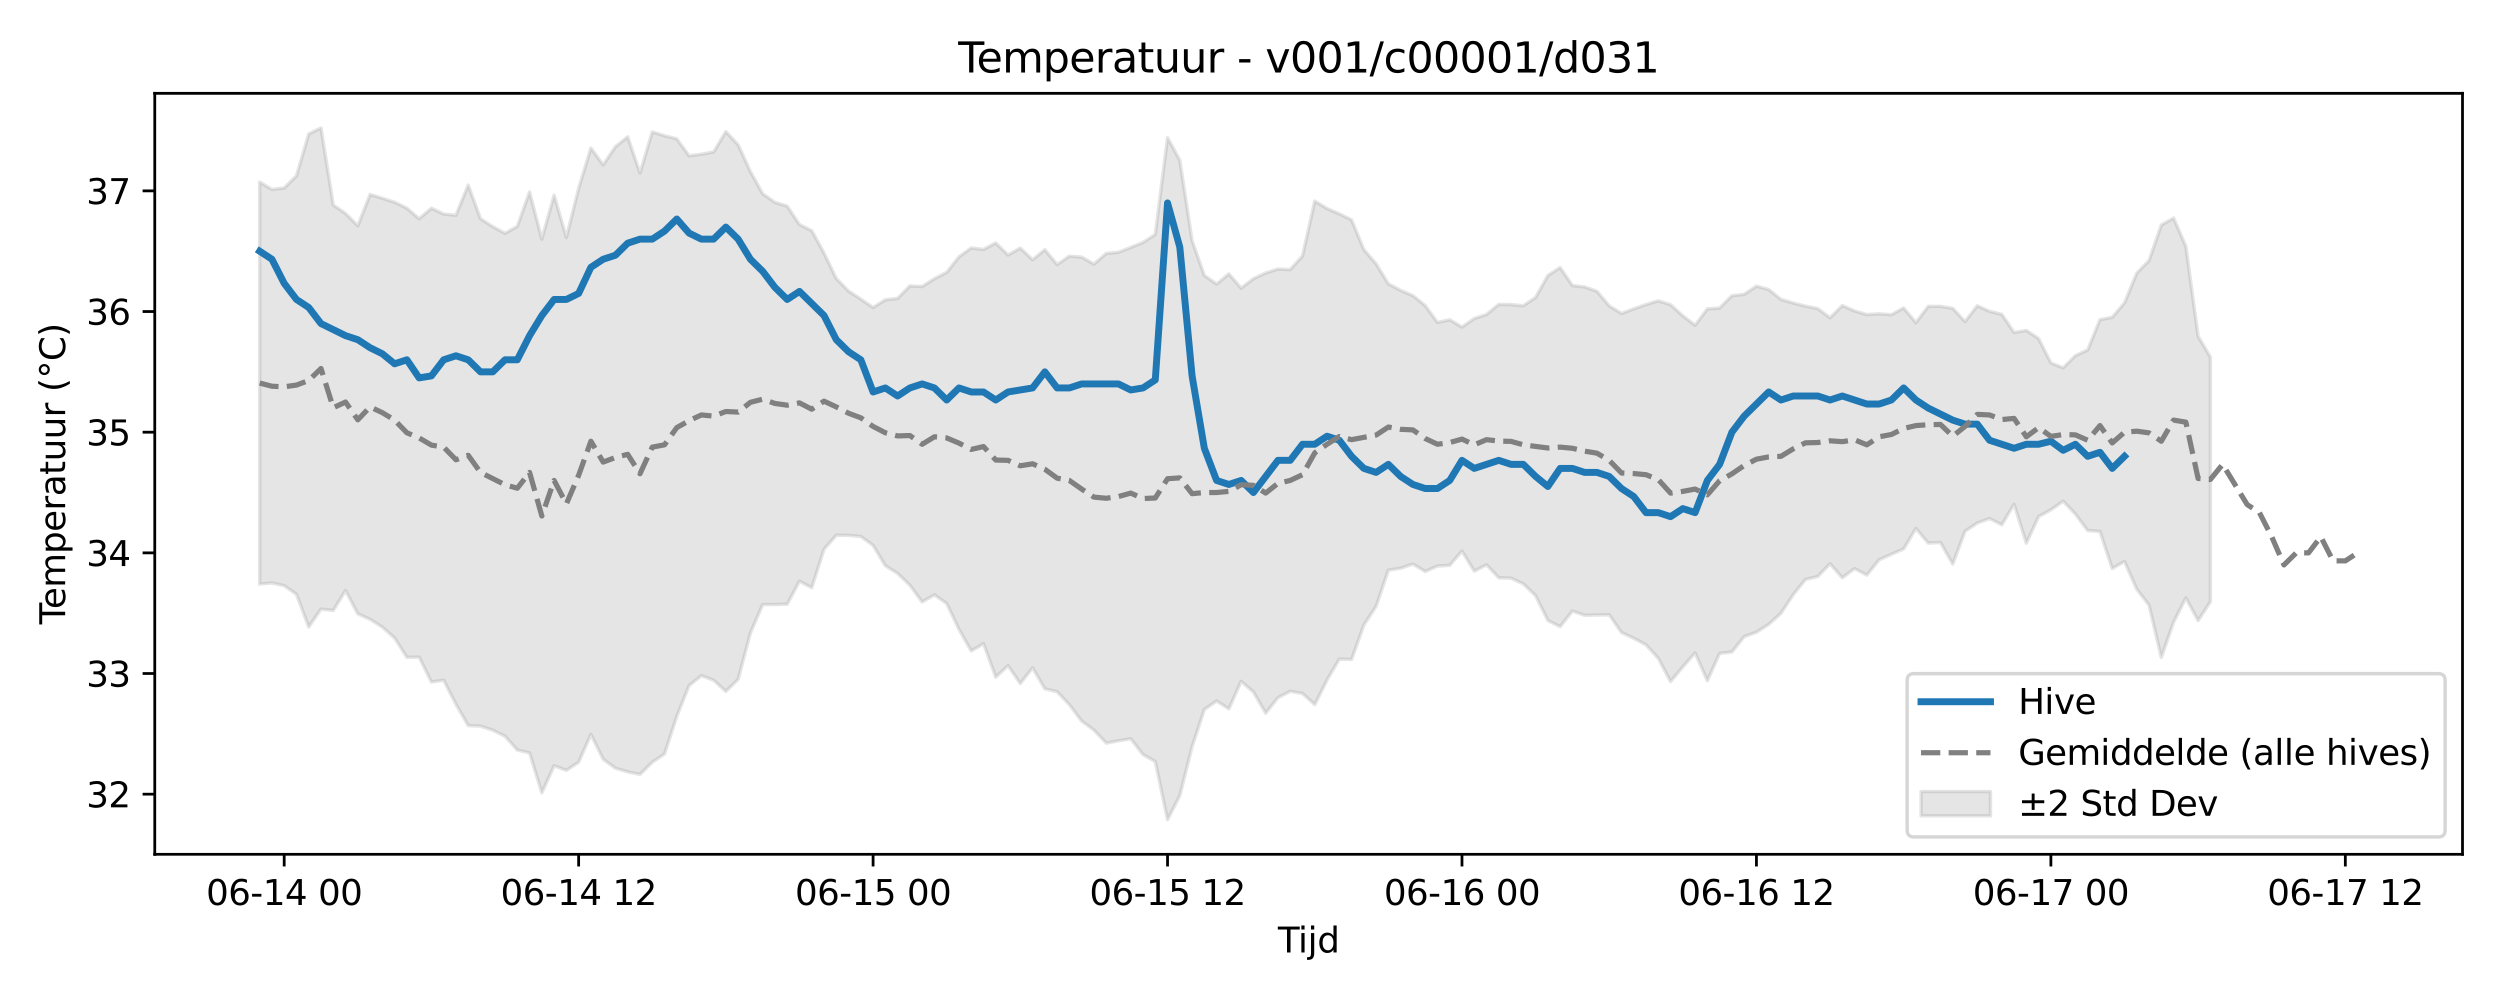 <?xml version="1.0" encoding="utf-8" standalone="no"?>
<!DOCTYPE svg PUBLIC "-//W3C//DTD SVG 1.1//EN"
  "http://www.w3.org/Graphics/SVG/1.1/DTD/svg11.dtd">
<svg xmlns:xlink="http://www.w3.org/1999/xlink" width="720pt" height="288pt" viewBox="0 0 720 288" xmlns="http://www.w3.org/2000/svg" version="1.1">
 <defs>
  <style type="text/css">*{stroke-linejoin: round; stroke-linecap: butt}</style>
 </defs>
 <g id="figure_1">
  <g id="patch_1">
   <path d="M 0 288 
L 720 288 
L 720 0 
L 0 0 
z
" style="fill: #ffffff"/>
  </g>
  <g id="axes_1">
   <g id="patch_2">
    <path d="M 44.57 246.04 
L 709.2 246.04 
L 709.2 26.88 
L 44.57 26.88 
z
" style="fill: #ffffff"/>
   </g>
   <g id="FillBetweenPolyCollection_1">
    <defs>
     <path id="m0d92bee8a1" d="M 74.78 -235.562 
L 74.78 -119.792 
L 78.314 -120.102 
L 81.847 -119.342 
L 85.381 -116.84 
L 88.914 -107.44 
L 92.447 -112.58 
L 95.981 -112.196 
L 99.514 -117.907 
L 103.048 -111.22 
L 106.581 -109.638 
L 110.114 -107.402 
L 113.648 -104.24 
L 117.181 -98.699 
L 120.714 -98.747 
L 124.248 -91.586 
L 127.781 -92.101 
L 131.315 -85.161 
L 134.848 -79.036 
L 138.381 -78.87 
L 141.915 -77.701 
L 145.448 -75.975 
L 148.982 -71.987 
L 152.515 -71.175 
L 156.048 -59.664 
L 159.582 -67.462 
L 163.115 -66.144 
L 166.649 -68.49 
L 170.182 -76.501 
L 173.715 -69.335 
L 177.249 -66.757 
L 180.782 -65.709 
L 184.315 -64.97 
L 187.849 -68.465 
L 191.382 -70.872 
L 194.916 -81.696 
L 198.449 -90.551 
L 201.982 -93.405 
L 205.516 -92.1 
L 209.049 -88.886 
L 212.583 -92.335 
L 216.116 -105.703 
L 219.649 -113.883 
L 223.183 -113.895 
L 226.716 -113.984 
L 230.249 -120.622 
L 233.783 -118.732 
L 237.316 -129.817 
L 240.85 -133.847 
L 244.383 -133.812 
L 247.916 -133.491 
L 251.45 -130.93 
L 254.983 -125.076 
L 258.517 -122.853 
L 262.05 -119.461 
L 265.583 -114.637 
L 269.117 -116.682 
L 272.65 -114.193 
L 276.183 -106.755 
L 279.717 -100.533 
L 283.25 -102.633 
L 286.784 -92.988 
L 290.317 -96.297 
L 293.85 -91.14 
L 297.384 -95.662 
L 300.917 -89.631 
L 304.451 -88.778 
L 307.984 -85.039 
L 311.517 -80.332 
L 315.051 -77.735 
L 318.584 -73.992 
L 322.118 -74.652 
L 325.651 -75.231 
L 329.184 -70.686 
L 332.718 -68.688 
L 336.251 -51.922 
L 339.784 -58.877 
L 343.318 -72.947 
L 346.851 -83.648 
L 350.385 -86.115 
L 353.918 -83.854 
L 357.451 -91.767 
L 360.985 -88.707 
L 364.518 -82.609 
L 368.052 -87.077 
L 371.585 -88.908 
L 375.118 -88.28 
L 378.652 -85.069 
L 382.185 -92.169 
L 385.718 -98.176 
L 389.252 -98.083 
L 392.785 -107.962 
L 396.319 -113.382 
L 399.852 -123.799 
L 403.385 -124.349 
L 406.919 -125.545 
L 410.452 -123.411 
L 413.986 -124.971 
L 417.519 -125.192 
L 421.052 -129.284 
L 424.586 -123.518 
L 428.119 -125.329 
L 431.652 -121.593 
L 435.186 -121.482 
L 438.719 -119.843 
L 442.253 -116.448 
L 445.786 -109.308 
L 449.319 -107.516 
L 452.853 -112.025 
L 456.386 -110.785 
L 459.92 -110.868 
L 463.453 -110.939 
L 466.986 -105.846 
L 470.52 -104.181 
L 474.053 -102.289 
L 477.587 -98.397 
L 481.12 -91.717 
L 484.653 -95.929 
L 488.187 -99.964 
L 491.72 -91.944 
L 495.253 -99.822 
L 498.787 -100.23 
L 502.32 -104.648 
L 505.854 -105.926 
L 509.387 -108.199 
L 512.92 -111.38 
L 516.454 -116.743 
L 519.987 -121.115 
L 523.521 -121.974 
L 527.054 -125.63 
L 530.587 -121.605 
L 534.121 -124.234 
L 537.654 -122.38 
L 541.187 -126.782 
L 544.721 -128.379 
L 548.254 -129.904 
L 551.788 -135.804 
L 555.321 -131.595 
L 558.854 -131.752 
L 562.388 -125.546 
L 565.921 -134.983 
L 569.455 -137.381 
L 572.988 -138.654 
L 576.521 -136.863 
L 580.055 -142.77 
L 583.588 -131.575 
L 587.121 -139.215 
L 590.655 -141.177 
L 594.188 -143.66 
L 597.722 -139.933 
L 601.255 -135.208 
L 604.788 -134.941 
L 608.322 -124.263 
L 611.855 -126.294 
L 615.389 -118.305 
L 618.922 -113.727 
L 622.455 -98.664 
L 625.989 -108.81 
L 629.522 -115.789 
L 633.056 -109.255 
L 636.589 -114.699 
L 636.589 -185.138 
L 636.589 -185.138 
L 633.056 -191.161 
L 629.522 -217.061 
L 625.989 -225.197 
L 622.455 -223.182 
L 618.922 -212.945 
L 615.389 -209.332 
L 611.855 -200.764 
L 608.322 -196.617 
L 604.788 -195.922 
L 601.255 -187.216 
L 597.722 -185.581 
L 594.188 -182.047 
L 590.655 -183.467 
L 587.121 -190.491 
L 583.588 -192.835 
L 580.055 -192.23 
L 576.521 -197.476 
L 572.988 -198.332 
L 569.455 -199.936 
L 565.921 -195.385 
L 562.388 -199.195 
L 558.854 -199.774 
L 555.321 -199.765 
L 551.788 -195.059 
L 548.254 -199.305 
L 544.721 -197.355 
L 541.187 -197.628 
L 537.654 -197.397 
L 534.121 -198.439 
L 530.587 -199.992 
L 527.054 -196.464 
L 523.521 -199.127 
L 519.987 -199.821 
L 516.454 -200.717 
L 512.92 -201.778 
L 509.387 -204.628 
L 505.854 -205.577 
L 502.32 -203.215 
L 498.787 -202.834 
L 495.253 -199.271 
L 491.72 -199.04 
L 488.187 -194.33 
L 484.653 -197.041 
L 481.12 -200.26 
L 477.587 -201.358 
L 474.053 -200.279 
L 470.52 -199.049 
L 466.986 -197.714 
L 463.453 -199.902 
L 459.92 -204.11 
L 456.386 -205.351 
L 452.853 -205.766 
L 449.319 -210.937 
L 445.786 -208.649 
L 442.253 -202.336 
L 438.719 -199.934 
L 435.186 -200.28 
L 431.652 -200.335 
L 428.119 -197.427 
L 424.586 -196.259 
L 421.052 -193.802 
L 417.519 -195.909 
L 413.986 -195.137 
L 410.452 -200.006 
L 406.919 -202.837 
L 403.385 -204.364 
L 399.852 -206.237 
L 396.319 -212.021 
L 392.785 -216.117 
L 389.252 -224.672 
L 385.718 -226.399 
L 382.185 -227.939 
L 378.652 -230.075 
L 375.118 -214.287 
L 371.585 -210.35 
L 368.052 -210.526 
L 364.518 -209.368 
L 360.985 -207.738 
L 357.451 -205.009 
L 353.918 -209.116 
L 350.385 -206.193 
L 346.851 -208.661 
L 343.318 -218.699 
L 339.784 -241.871 
L 336.251 -248.329 
L 332.718 -220.476 
L 329.184 -218.147 
L 325.651 -216.747 
L 322.118 -215.339 
L 318.584 -215.006 
L 315.051 -211.925 
L 311.517 -213.961 
L 307.984 -214.219 
L 304.451 -211.804 
L 300.917 -216.08 
L 297.384 -213.194 
L 293.85 -216.558 
L 290.317 -214.544 
L 286.784 -218.019 
L 283.25 -216.151 
L 279.717 -216.596 
L 276.183 -214.014 
L 272.65 -209.555 
L 269.117 -207.728 
L 265.583 -205.47 
L 262.05 -205.666 
L 258.517 -202.054 
L 254.983 -201.651 
L 251.45 -199.437 
L 247.916 -201.841 
L 244.383 -204.167 
L 240.85 -207.772 
L 237.316 -215.112 
L 233.783 -221.563 
L 230.249 -223.314 
L 226.716 -228.628 
L 223.183 -229.71 
L 219.649 -232.205 
L 216.116 -238.565 
L 212.583 -246.306 
L 209.049 -250.086 
L 205.516 -244.224 
L 201.982 -243.581 
L 198.449 -243.126 
L 194.916 -248.009 
L 191.382 -248.905 
L 187.849 -249.988 
L 184.315 -238.15 
L 180.782 -248.607 
L 177.249 -245.739 
L 173.715 -240.513 
L 170.182 -245.344 
L 166.649 -233.747 
L 163.115 -219.601 
L 159.582 -231.796 
L 156.048 -219.13 
L 152.515 -232.716 
L 148.982 -222.803 
L 145.448 -220.801 
L 141.915 -222.715 
L 138.381 -225.021 
L 134.848 -234.701 
L 131.315 -226.011 
L 127.781 -226.352 
L 124.248 -228.025 
L 120.714 -225.002 
L 117.181 -228.028 
L 113.648 -229.767 
L 110.114 -230.908 
L 106.581 -231.981 
L 103.048 -222.981 
L 99.514 -226.526 
L 95.981 -228.955 
L 92.447 -251.158 
L 88.914 -249.404 
L 85.381 -237.356 
L 81.847 -233.861 
L 78.314 -233.432 
L 74.78 -235.562 
z
" style="stroke: #808080; stroke-opacity: 0.2"/>
    </defs>
    <g clip-path="url(#p79968ec57c)">
     <use xlink:href="#m0d92bee8a1" x="0" y="288" style="fill: #808080; fill-opacity: 0.2; stroke: #808080; stroke-opacity: 0.2"/>
    </g>
   </g>
   <g id="matplotlib.axis_1">
    <g id="xtick_1">
     <g id="line2d_1">
      <defs>
       <path id="m90061136cb" d="M 0 0 
L 0 3.5 
" style="stroke: #000000; stroke-width: 0.8"/>
      </defs>
      <g>
       <use xlink:href="#m90061136cb" x="81.847" y="246.04" style="stroke: #000000; stroke-width: 0.8"/>
      </g>
     </g>
     <g id="text_1">
      <!-- 06-14 00 -->
      <g transform="translate(59.367 260.638) scale(0.1 -0.1)">
       <defs>
        <path id="DejaVuSans-30" d="M 2034 4250 
Q 1547 4250 1301 3770 
Q 1056 3291 1056 2328 
Q 1056 1369 1301 889 
Q 1547 409 2034 409 
Q 2525 409 2770 889 
Q 3016 1369 3016 2328 
Q 3016 3291 2770 3770 
Q 2525 4250 2034 4250 
z
M 2034 4750 
Q 2819 4750 3233 4129 
Q 3647 3509 3647 2328 
Q 3647 1150 3233 529 
Q 2819 -91 2034 -91 
Q 1250 -91 836 529 
Q 422 1150 422 2328 
Q 422 3509 836 4129 
Q 1250 4750 2034 4750 
z
" transform="scale(0.016)"/>
        <path id="DejaVuSans-36" d="M 2113 2584 
Q 1688 2584 1439 2293 
Q 1191 2003 1191 1497 
Q 1191 994 1439 701 
Q 1688 409 2113 409 
Q 2538 409 2786 701 
Q 3034 994 3034 1497 
Q 3034 2003 2786 2293 
Q 2538 2584 2113 2584 
z
M 3366 4563 
L 3366 3988 
Q 3128 4100 2886 4159 
Q 2644 4219 2406 4219 
Q 1781 4219 1451 3797 
Q 1122 3375 1075 2522 
Q 1259 2794 1537 2939 
Q 1816 3084 2150 3084 
Q 2853 3084 3261 2657 
Q 3669 2231 3669 1497 
Q 3669 778 3244 343 
Q 2819 -91 2113 -91 
Q 1303 -91 875 529 
Q 447 1150 447 2328 
Q 447 3434 972 4092 
Q 1497 4750 2381 4750 
Q 2619 4750 2861 4703 
Q 3103 4656 3366 4563 
z
" transform="scale(0.016)"/>
        <path id="DejaVuSans-2d" d="M 313 2009 
L 1997 2009 
L 1997 1497 
L 313 1497 
L 313 2009 
z
" transform="scale(0.016)"/>
        <path id="DejaVuSans-31" d="M 794 531 
L 1825 531 
L 1825 4091 
L 703 3866 
L 703 4441 
L 1819 4666 
L 2450 4666 
L 2450 531 
L 3481 531 
L 3481 0 
L 794 0 
L 794 531 
z
" transform="scale(0.016)"/>
        <path id="DejaVuSans-34" d="M 2419 4116 
L 825 1625 
L 2419 1625 
L 2419 4116 
z
M 2253 4666 
L 3047 4666 
L 3047 1625 
L 3713 1625 
L 3713 1100 
L 3047 1100 
L 3047 0 
L 2419 0 
L 2419 1100 
L 313 1100 
L 313 1709 
L 2253 4666 
z
" transform="scale(0.016)"/>
        <path id="DejaVuSans-20" transform="scale(0.016)"/>
       </defs>
       <use xlink:href="#DejaVuSans-30"/>
       <use xlink:href="#DejaVuSans-36" transform="translate(63.623 0)"/>
       <use xlink:href="#DejaVuSans-2d" transform="translate(127.246 0)"/>
       <use xlink:href="#DejaVuSans-31" transform="translate(163.33 0)"/>
       <use xlink:href="#DejaVuSans-34" transform="translate(226.953 0)"/>
       <use xlink:href="#DejaVuSans-20" transform="translate(290.576 0)"/>
       <use xlink:href="#DejaVuSans-30" transform="translate(322.363 0)"/>
       <use xlink:href="#DejaVuSans-30" transform="translate(385.986 0)"/>
      </g>
     </g>
    </g>
    <g id="xtick_2">
     <g id="line2d_2">
      <g>
       <use xlink:href="#m90061136cb" x="166.649" y="246.04" style="stroke: #000000; stroke-width: 0.8"/>
      </g>
     </g>
     <g id="text_2">
      <!-- 06-14 12 -->
      <g transform="translate(144.168 260.638) scale(0.1 -0.1)">
       <defs>
        <path id="DejaVuSans-32" d="M 1228 531 
L 3431 531 
L 3431 0 
L 469 0 
L 469 531 
Q 828 903 1448 1529 
Q 2069 2156 2228 2338 
Q 2531 2678 2651 2914 
Q 2772 3150 2772 3378 
Q 2772 3750 2511 3984 
Q 2250 4219 1831 4219 
Q 1534 4219 1204 4116 
Q 875 4013 500 3803 
L 500 4441 
Q 881 4594 1212 4672 
Q 1544 4750 1819 4750 
Q 2544 4750 2975 4387 
Q 3406 4025 3406 3419 
Q 3406 3131 3298 2873 
Q 3191 2616 2906 2266 
Q 2828 2175 2409 1742 
Q 1991 1309 1228 531 
z
" transform="scale(0.016)"/>
       </defs>
       <use xlink:href="#DejaVuSans-30"/>
       <use xlink:href="#DejaVuSans-36" transform="translate(63.623 0)"/>
       <use xlink:href="#DejaVuSans-2d" transform="translate(127.246 0)"/>
       <use xlink:href="#DejaVuSans-31" transform="translate(163.33 0)"/>
       <use xlink:href="#DejaVuSans-34" transform="translate(226.953 0)"/>
       <use xlink:href="#DejaVuSans-20" transform="translate(290.576 0)"/>
       <use xlink:href="#DejaVuSans-31" transform="translate(322.363 0)"/>
       <use xlink:href="#DejaVuSans-32" transform="translate(385.986 0)"/>
      </g>
     </g>
    </g>
    <g id="xtick_3">
     <g id="line2d_3">
      <g>
       <use xlink:href="#m90061136cb" x="251.45" y="246.04" style="stroke: #000000; stroke-width: 0.8"/>
      </g>
     </g>
     <g id="text_3">
      <!-- 06-15 00 -->
      <g transform="translate(228.969 260.638) scale(0.1 -0.1)">
       <defs>
        <path id="DejaVuSans-35" d="M 691 4666 
L 3169 4666 
L 3169 4134 
L 1269 4134 
L 1269 2991 
Q 1406 3038 1543 3061 
Q 1681 3084 1819 3084 
Q 2600 3084 3056 2656 
Q 3513 2228 3513 1497 
Q 3513 744 3044 326 
Q 2575 -91 1722 -91 
Q 1428 -91 1123 -41 
Q 819 9 494 109 
L 494 744 
Q 775 591 1075 516 
Q 1375 441 1709 441 
Q 2250 441 2565 725 
Q 2881 1009 2881 1497 
Q 2881 1984 2565 2268 
Q 2250 2553 1709 2553 
Q 1456 2553 1204 2497 
Q 953 2441 691 2322 
L 691 4666 
z
" transform="scale(0.016)"/>
       </defs>
       <use xlink:href="#DejaVuSans-30"/>
       <use xlink:href="#DejaVuSans-36" transform="translate(63.623 0)"/>
       <use xlink:href="#DejaVuSans-2d" transform="translate(127.246 0)"/>
       <use xlink:href="#DejaVuSans-31" transform="translate(163.33 0)"/>
       <use xlink:href="#DejaVuSans-35" transform="translate(226.953 0)"/>
       <use xlink:href="#DejaVuSans-20" transform="translate(290.576 0)"/>
       <use xlink:href="#DejaVuSans-30" transform="translate(322.363 0)"/>
       <use xlink:href="#DejaVuSans-30" transform="translate(385.986 0)"/>
      </g>
     </g>
    </g>
    <g id="xtick_4">
     <g id="line2d_4">
      <g>
       <use xlink:href="#m90061136cb" x="336.251" y="246.04" style="stroke: #000000; stroke-width: 0.8"/>
      </g>
     </g>
     <g id="text_4">
      <!-- 06-15 12 -->
      <g transform="translate(313.771 260.638) scale(0.1 -0.1)">
       <use xlink:href="#DejaVuSans-30"/>
       <use xlink:href="#DejaVuSans-36" transform="translate(63.623 0)"/>
       <use xlink:href="#DejaVuSans-2d" transform="translate(127.246 0)"/>
       <use xlink:href="#DejaVuSans-31" transform="translate(163.33 0)"/>
       <use xlink:href="#DejaVuSans-35" transform="translate(226.953 0)"/>
       <use xlink:href="#DejaVuSans-20" transform="translate(290.576 0)"/>
       <use xlink:href="#DejaVuSans-31" transform="translate(322.363 0)"/>
       <use xlink:href="#DejaVuSans-32" transform="translate(385.986 0)"/>
      </g>
     </g>
    </g>
    <g id="xtick_5">
     <g id="line2d_5">
      <g>
       <use xlink:href="#m90061136cb" x="421.052" y="246.04" style="stroke: #000000; stroke-width: 0.8"/>
      </g>
     </g>
     <g id="text_5">
      <!-- 06-16 00 -->
      <g transform="translate(398.572 260.638) scale(0.1 -0.1)">
       <use xlink:href="#DejaVuSans-30"/>
       <use xlink:href="#DejaVuSans-36" transform="translate(63.623 0)"/>
       <use xlink:href="#DejaVuSans-2d" transform="translate(127.246 0)"/>
       <use xlink:href="#DejaVuSans-31" transform="translate(163.33 0)"/>
       <use xlink:href="#DejaVuSans-36" transform="translate(226.953 0)"/>
       <use xlink:href="#DejaVuSans-20" transform="translate(290.576 0)"/>
       <use xlink:href="#DejaVuSans-30" transform="translate(322.363 0)"/>
       <use xlink:href="#DejaVuSans-30" transform="translate(385.986 0)"/>
      </g>
     </g>
    </g>
    <g id="xtick_6">
     <g id="line2d_6">
      <g>
       <use xlink:href="#m90061136cb" x="505.854" y="246.04" style="stroke: #000000; stroke-width: 0.8"/>
      </g>
     </g>
     <g id="text_6">
      <!-- 06-16 12 -->
      <g transform="translate(483.373 260.638) scale(0.1 -0.1)">
       <use xlink:href="#DejaVuSans-30"/>
       <use xlink:href="#DejaVuSans-36" transform="translate(63.623 0)"/>
       <use xlink:href="#DejaVuSans-2d" transform="translate(127.246 0)"/>
       <use xlink:href="#DejaVuSans-31" transform="translate(163.33 0)"/>
       <use xlink:href="#DejaVuSans-36" transform="translate(226.953 0)"/>
       <use xlink:href="#DejaVuSans-20" transform="translate(290.576 0)"/>
       <use xlink:href="#DejaVuSans-31" transform="translate(322.363 0)"/>
       <use xlink:href="#DejaVuSans-32" transform="translate(385.986 0)"/>
      </g>
     </g>
    </g>
    <g id="xtick_7">
     <g id="line2d_7">
      <g>
       <use xlink:href="#m90061136cb" x="590.655" y="246.04" style="stroke: #000000; stroke-width: 0.8"/>
      </g>
     </g>
     <g id="text_7">
      <!-- 06-17 00 -->
      <g transform="translate(568.174 260.638) scale(0.1 -0.1)">
       <defs>
        <path id="DejaVuSans-37" d="M 525 4666 
L 3525 4666 
L 3525 4397 
L 1831 0 
L 1172 0 
L 2766 4134 
L 525 4134 
L 525 4666 
z
" transform="scale(0.016)"/>
       </defs>
       <use xlink:href="#DejaVuSans-30"/>
       <use xlink:href="#DejaVuSans-36" transform="translate(63.623 0)"/>
       <use xlink:href="#DejaVuSans-2d" transform="translate(127.246 0)"/>
       <use xlink:href="#DejaVuSans-31" transform="translate(163.33 0)"/>
       <use xlink:href="#DejaVuSans-37" transform="translate(226.953 0)"/>
       <use xlink:href="#DejaVuSans-20" transform="translate(290.576 0)"/>
       <use xlink:href="#DejaVuSans-30" transform="translate(322.363 0)"/>
       <use xlink:href="#DejaVuSans-30" transform="translate(385.986 0)"/>
      </g>
     </g>
    </g>
    <g id="xtick_8">
     <g id="line2d_8">
      <g>
       <use xlink:href="#m90061136cb" x="675.456" y="246.04" style="stroke: #000000; stroke-width: 0.8"/>
      </g>
     </g>
     <g id="text_8">
      <!-- 06-17 12 -->
      <g transform="translate(652.976 260.638) scale(0.1 -0.1)">
       <use xlink:href="#DejaVuSans-30"/>
       <use xlink:href="#DejaVuSans-36" transform="translate(63.623 0)"/>
       <use xlink:href="#DejaVuSans-2d" transform="translate(127.246 0)"/>
       <use xlink:href="#DejaVuSans-31" transform="translate(163.33 0)"/>
       <use xlink:href="#DejaVuSans-37" transform="translate(226.953 0)"/>
       <use xlink:href="#DejaVuSans-20" transform="translate(290.576 0)"/>
       <use xlink:href="#DejaVuSans-31" transform="translate(322.363 0)"/>
       <use xlink:href="#DejaVuSans-32" transform="translate(385.986 0)"/>
      </g>
     </g>
    </g>
    <g id="text_9">
     <!-- Tijd -->
     <g transform="translate(368.035 274.317) scale(0.1 -0.1)">
      <defs>
       <path id="DejaVuSans-54" d="M -19 4666 
L 3928 4666 
L 3928 4134 
L 2272 4134 
L 2272 0 
L 1638 0 
L 1638 4134 
L -19 4134 
L -19 4666 
z
" transform="scale(0.016)"/>
       <path id="DejaVuSans-69" d="M 603 3500 
L 1178 3500 
L 1178 0 
L 603 0 
L 603 3500 
z
M 603 4863 
L 1178 4863 
L 1178 4134 
L 603 4134 
L 603 4863 
z
" transform="scale(0.016)"/>
       <path id="DejaVuSans-6a" d="M 603 3500 
L 1178 3500 
L 1178 -63 
Q 1178 -731 923 -1031 
Q 669 -1331 103 -1331 
L -116 -1331 
L -116 -844 
L 38 -844 
Q 366 -844 484 -692 
Q 603 -541 603 -63 
L 603 3500 
z
M 603 4863 
L 1178 4863 
L 1178 4134 
L 603 4134 
L 603 4863 
z
" transform="scale(0.016)"/>
       <path id="DejaVuSans-64" d="M 2906 2969 
L 2906 4863 
L 3481 4863 
L 3481 0 
L 2906 0 
L 2906 525 
Q 2725 213 2448 61 
Q 2172 -91 1784 -91 
Q 1150 -91 751 415 
Q 353 922 353 1747 
Q 353 2572 751 3078 
Q 1150 3584 1784 3584 
Q 2172 3584 2448 3432 
Q 2725 3281 2906 2969 
z
M 947 1747 
Q 947 1113 1208 752 
Q 1469 391 1925 391 
Q 2381 391 2643 752 
Q 2906 1113 2906 1747 
Q 2906 2381 2643 2742 
Q 2381 3103 1925 3103 
Q 1469 3103 1208 2742 
Q 947 2381 947 1747 
z
" transform="scale(0.016)"/>
      </defs>
      <use xlink:href="#DejaVuSans-54"/>
      <use xlink:href="#DejaVuSans-69" transform="translate(57.959 0)"/>
      <use xlink:href="#DejaVuSans-6a" transform="translate(85.742 0)"/>
      <use xlink:href="#DejaVuSans-64" transform="translate(113.525 0)"/>
     </g>
    </g>
   </g>
   <g id="matplotlib.axis_2">
    <g id="ytick_1">
     <g id="line2d_9">
      <defs>
       <path id="m9f9d0c43f0" d="M 0 0 
L -3.5 0 
" style="stroke: #000000; stroke-width: 0.8"/>
      </defs>
      <g>
       <use xlink:href="#m9f9d0c43f0" x="44.57" y="228.72" style="stroke: #000000; stroke-width: 0.8"/>
      </g>
     </g>
     <g id="text_10">
      <!-- 32 -->
      <g transform="translate(24.845 232.519) scale(0.1 -0.1)">
       <defs>
        <path id="DejaVuSans-33" d="M 2597 2516 
Q 3050 2419 3304 2112 
Q 3559 1806 3559 1356 
Q 3559 666 3084 287 
Q 2609 -91 1734 -91 
Q 1441 -91 1130 -33 
Q 819 25 488 141 
L 488 750 
Q 750 597 1062 519 
Q 1375 441 1716 441 
Q 2309 441 2620 675 
Q 2931 909 2931 1356 
Q 2931 1769 2642 2001 
Q 2353 2234 1838 2234 
L 1294 2234 
L 1294 2753 
L 1863 2753 
Q 2328 2753 2575 2939 
Q 2822 3125 2822 3475 
Q 2822 3834 2567 4026 
Q 2313 4219 1838 4219 
Q 1578 4219 1281 4162 
Q 984 4106 628 3988 
L 628 4550 
Q 988 4650 1302 4700 
Q 1616 4750 1894 4750 
Q 2613 4750 3031 4423 
Q 3450 4097 3450 3541 
Q 3450 3153 3228 2886 
Q 3006 2619 2597 2516 
z
" transform="scale(0.016)"/>
       </defs>
       <use xlink:href="#DejaVuSans-33"/>
       <use xlink:href="#DejaVuSans-32" transform="translate(63.623 0)"/>
      </g>
     </g>
    </g>
    <g id="ytick_2">
     <g id="line2d_10">
      <g>
       <use xlink:href="#m9f9d0c43f0" x="44.57" y="193.97" style="stroke: #000000; stroke-width: 0.8"/>
      </g>
     </g>
     <g id="text_11">
      <!-- 33 -->
      <g transform="translate(24.845 197.77) scale(0.1 -0.1)">
       <use xlink:href="#DejaVuSans-33"/>
       <use xlink:href="#DejaVuSans-33" transform="translate(63.623 0)"/>
      </g>
     </g>
    </g>
    <g id="ytick_3">
     <g id="line2d_11">
      <g>
       <use xlink:href="#m9f9d0c43f0" x="44.57" y="159.221" style="stroke: #000000; stroke-width: 0.8"/>
      </g>
     </g>
     <g id="text_12">
      <!-- 34 -->
      <g transform="translate(24.845 163.02) scale(0.1 -0.1)">
       <use xlink:href="#DejaVuSans-33"/>
       <use xlink:href="#DejaVuSans-34" transform="translate(63.623 0)"/>
      </g>
     </g>
    </g>
    <g id="ytick_4">
     <g id="line2d_12">
      <g>
       <use xlink:href="#m9f9d0c43f0" x="44.57" y="124.471" style="stroke: #000000; stroke-width: 0.8"/>
      </g>
     </g>
     <g id="text_13">
      <!-- 35 -->
      <g transform="translate(24.845 128.27) scale(0.1 -0.1)">
       <use xlink:href="#DejaVuSans-33"/>
       <use xlink:href="#DejaVuSans-35" transform="translate(63.623 0)"/>
      </g>
     </g>
    </g>
    <g id="ytick_5">
     <g id="line2d_13">
      <g>
       <use xlink:href="#m9f9d0c43f0" x="44.57" y="89.721" style="stroke: #000000; stroke-width: 0.8"/>
      </g>
     </g>
     <g id="text_14">
      <!-- 36 -->
      <g transform="translate(24.845 93.521) scale(0.1 -0.1)">
       <use xlink:href="#DejaVuSans-33"/>
       <use xlink:href="#DejaVuSans-36" transform="translate(63.623 0)"/>
      </g>
     </g>
    </g>
    <g id="ytick_6">
     <g id="line2d_14">
      <g>
       <use xlink:href="#m9f9d0c43f0" x="44.57" y="54.972" style="stroke: #000000; stroke-width: 0.8"/>
      </g>
     </g>
     <g id="text_15">
      <!-- 37 -->
      <g transform="translate(24.845 58.771) scale(0.1 -0.1)">
       <use xlink:href="#DejaVuSans-33"/>
       <use xlink:href="#DejaVuSans-37" transform="translate(63.623 0)"/>
      </g>
     </g>
    </g>
    <g id="text_16">
     <!-- Temperatuur (°C) -->
     <g transform="translate(18.765 179.816) rotate(-90) scale(0.1 -0.1)">
      <defs>
       <path id="DejaVuSans-65" d="M 3597 1894 
L 3597 1613 
L 953 1613 
Q 991 1019 1311 708 
Q 1631 397 2203 397 
Q 2534 397 2845 478 
Q 3156 559 3463 722 
L 3463 178 
Q 3153 47 2828 -22 
Q 2503 -91 2169 -91 
Q 1331 -91 842 396 
Q 353 884 353 1716 
Q 353 2575 817 3079 
Q 1281 3584 2069 3584 
Q 2775 3584 3186 3129 
Q 3597 2675 3597 1894 
z
M 3022 2063 
Q 3016 2534 2758 2815 
Q 2500 3097 2075 3097 
Q 1594 3097 1305 2825 
Q 1016 2553 972 2059 
L 3022 2063 
z
" transform="scale(0.016)"/>
       <path id="DejaVuSans-6d" d="M 3328 2828 
Q 3544 3216 3844 3400 
Q 4144 3584 4550 3584 
Q 5097 3584 5394 3201 
Q 5691 2819 5691 2113 
L 5691 0 
L 5113 0 
L 5113 2094 
Q 5113 2597 4934 2840 
Q 4756 3084 4391 3084 
Q 3944 3084 3684 2787 
Q 3425 2491 3425 1978 
L 3425 0 
L 2847 0 
L 2847 2094 
Q 2847 2600 2669 2842 
Q 2491 3084 2119 3084 
Q 1678 3084 1418 2786 
Q 1159 2488 1159 1978 
L 1159 0 
L 581 0 
L 581 3500 
L 1159 3500 
L 1159 2956 
Q 1356 3278 1631 3431 
Q 1906 3584 2284 3584 
Q 2666 3584 2933 3390 
Q 3200 3197 3328 2828 
z
" transform="scale(0.016)"/>
       <path id="DejaVuSans-70" d="M 1159 525 
L 1159 -1331 
L 581 -1331 
L 581 3500 
L 1159 3500 
L 1159 2969 
Q 1341 3281 1617 3432 
Q 1894 3584 2278 3584 
Q 2916 3584 3314 3078 
Q 3713 2572 3713 1747 
Q 3713 922 3314 415 
Q 2916 -91 2278 -91 
Q 1894 -91 1617 61 
Q 1341 213 1159 525 
z
M 3116 1747 
Q 3116 2381 2855 2742 
Q 2594 3103 2138 3103 
Q 1681 3103 1420 2742 
Q 1159 2381 1159 1747 
Q 1159 1113 1420 752 
Q 1681 391 2138 391 
Q 2594 391 2855 752 
Q 3116 1113 3116 1747 
z
" transform="scale(0.016)"/>
       <path id="DejaVuSans-72" d="M 2631 2963 
Q 2534 3019 2420 3045 
Q 2306 3072 2169 3072 
Q 1681 3072 1420 2755 
Q 1159 2438 1159 1844 
L 1159 0 
L 581 0 
L 581 3500 
L 1159 3500 
L 1159 2956 
Q 1341 3275 1631 3429 
Q 1922 3584 2338 3584 
Q 2397 3584 2469 3576 
Q 2541 3569 2628 3553 
L 2631 2963 
z
" transform="scale(0.016)"/>
       <path id="DejaVuSans-61" d="M 2194 1759 
Q 1497 1759 1228 1600 
Q 959 1441 959 1056 
Q 959 750 1161 570 
Q 1363 391 1709 391 
Q 2188 391 2477 730 
Q 2766 1069 2766 1631 
L 2766 1759 
L 2194 1759 
z
M 3341 1997 
L 3341 0 
L 2766 0 
L 2766 531 
Q 2569 213 2275 61 
Q 1981 -91 1556 -91 
Q 1019 -91 701 211 
Q 384 513 384 1019 
Q 384 1609 779 1909 
Q 1175 2209 1959 2209 
L 2766 2209 
L 2766 2266 
Q 2766 2663 2505 2880 
Q 2244 3097 1772 3097 
Q 1472 3097 1187 3025 
Q 903 2953 641 2809 
L 641 3341 
Q 956 3463 1253 3523 
Q 1550 3584 1831 3584 
Q 2591 3584 2966 3190 
Q 3341 2797 3341 1997 
z
" transform="scale(0.016)"/>
       <path id="DejaVuSans-74" d="M 1172 4494 
L 1172 3500 
L 2356 3500 
L 2356 3053 
L 1172 3053 
L 1172 1153 
Q 1172 725 1289 603 
Q 1406 481 1766 481 
L 2356 481 
L 2356 0 
L 1766 0 
Q 1100 0 847 248 
Q 594 497 594 1153 
L 594 3053 
L 172 3053 
L 172 3500 
L 594 3500 
L 594 4494 
L 1172 4494 
z
" transform="scale(0.016)"/>
       <path id="DejaVuSans-75" d="M 544 1381 
L 544 3500 
L 1119 3500 
L 1119 1403 
Q 1119 906 1312 657 
Q 1506 409 1894 409 
Q 2359 409 2629 706 
Q 2900 1003 2900 1516 
L 2900 3500 
L 3475 3500 
L 3475 0 
L 2900 0 
L 2900 538 
Q 2691 219 2414 64 
Q 2138 -91 1772 -91 
Q 1169 -91 856 284 
Q 544 659 544 1381 
z
M 1991 3584 
L 1991 3584 
z
" transform="scale(0.016)"/>
       <path id="DejaVuSans-28" d="M 1984 4856 
Q 1566 4138 1362 3434 
Q 1159 2731 1159 2009 
Q 1159 1288 1364 580 
Q 1569 -128 1984 -844 
L 1484 -844 
Q 1016 -109 783 600 
Q 550 1309 550 2009 
Q 550 2706 781 3412 
Q 1013 4119 1484 4856 
L 1984 4856 
z
" transform="scale(0.016)"/>
       <path id="DejaVuSans-b0" d="M 1600 4347 
Q 1350 4347 1178 4173 
Q 1006 4000 1006 3750 
Q 1006 3503 1178 3333 
Q 1350 3163 1600 3163 
Q 1850 3163 2022 3333 
Q 2194 3503 2194 3750 
Q 2194 3997 2020 4172 
Q 1847 4347 1600 4347 
z
M 1600 4750 
Q 1800 4750 1984 4673 
Q 2169 4597 2303 4453 
Q 2447 4313 2519 4134 
Q 2591 3956 2591 3750 
Q 2591 3338 2302 3052 
Q 2013 2766 1594 2766 
Q 1172 2766 890 3047 
Q 609 3328 609 3750 
Q 609 4169 896 4459 
Q 1184 4750 1600 4750 
z
" transform="scale(0.016)"/>
       <path id="DejaVuSans-43" d="M 4122 4306 
L 4122 3641 
Q 3803 3938 3442 4084 
Q 3081 4231 2675 4231 
Q 1875 4231 1450 3742 
Q 1025 3253 1025 2328 
Q 1025 1406 1450 917 
Q 1875 428 2675 428 
Q 3081 428 3442 575 
Q 3803 722 4122 1019 
L 4122 359 
Q 3791 134 3420 21 
Q 3050 -91 2638 -91 
Q 1578 -91 968 557 
Q 359 1206 359 2328 
Q 359 3453 968 4101 
Q 1578 4750 2638 4750 
Q 3056 4750 3426 4639 
Q 3797 4528 4122 4306 
z
" transform="scale(0.016)"/>
       <path id="DejaVuSans-29" d="M 513 4856 
L 1013 4856 
Q 1481 4119 1714 3412 
Q 1947 2706 1947 2009 
Q 1947 1309 1714 600 
Q 1481 -109 1013 -844 
L 513 -844 
Q 928 -128 1133 580 
Q 1338 1288 1338 2009 
Q 1338 2731 1133 3434 
Q 928 4138 513 4856 
z
" transform="scale(0.016)"/>
      </defs>
      <use xlink:href="#DejaVuSans-54"/>
      <use xlink:href="#DejaVuSans-65" transform="translate(44.084 0)"/>
      <use xlink:href="#DejaVuSans-6d" transform="translate(105.607 0)"/>
      <use xlink:href="#DejaVuSans-70" transform="translate(203.02 0)"/>
      <use xlink:href="#DejaVuSans-65" transform="translate(266.496 0)"/>
      <use xlink:href="#DejaVuSans-72" transform="translate(328.02 0)"/>
      <use xlink:href="#DejaVuSans-61" transform="translate(369.133 0)"/>
      <use xlink:href="#DejaVuSans-74" transform="translate(430.412 0)"/>
      <use xlink:href="#DejaVuSans-75" transform="translate(469.621 0)"/>
      <use xlink:href="#DejaVuSans-75" transform="translate(533 0)"/>
      <use xlink:href="#DejaVuSans-72" transform="translate(596.379 0)"/>
      <use xlink:href="#DejaVuSans-20" transform="translate(637.492 0)"/>
      <use xlink:href="#DejaVuSans-28" transform="translate(669.279 0)"/>
      <use xlink:href="#DejaVuSans-b0" transform="translate(708.293 0)"/>
      <use xlink:href="#DejaVuSans-43" transform="translate(758.293 0)"/>
      <use xlink:href="#DejaVuSans-29" transform="translate(828.117 0)"/>
     </g>
    </g>
   </g>
   <g id="line2d_15">
    <path d="M 74.78 72.347 
L 78.314 74.663 
L 81.847 81.613 
L 85.381 86.246 
L 88.914 88.563 
L 92.447 93.196 
L 99.514 96.671 
L 103.048 97.83 
L 106.581 100.146 
L 110.114 101.884 
L 113.648 104.78 
L 117.181 103.621 
L 120.714 108.834 
L 124.248 108.255 
L 127.781 103.621 
L 131.315 102.463 
L 134.848 103.621 
L 138.381 107.096 
L 141.915 107.096 
L 145.448 103.621 
L 148.982 103.621 
L 152.515 96.671 
L 156.048 90.88 
L 159.582 86.246 
L 163.115 86.246 
L 166.649 84.509 
L 170.182 76.98 
L 173.715 74.663 
L 177.249 73.505 
L 180.782 70.03 
L 184.315 68.872 
L 187.849 68.872 
L 191.382 66.555 
L 194.916 63.08 
L 198.449 67.134 
L 201.982 68.872 
L 205.516 68.872 
L 209.049 65.397 
L 212.583 68.872 
L 216.116 74.663 
L 219.649 78.138 
L 223.183 82.772 
L 226.716 86.246 
L 230.249 83.93 
L 237.316 90.88 
L 240.85 97.83 
L 244.383 101.305 
L 247.916 103.621 
L 251.45 112.888 
L 254.983 111.73 
L 258.517 114.046 
L 262.05 111.73 
L 265.583 110.571 
L 269.117 111.73 
L 272.65 115.205 
L 276.183 111.73 
L 279.717 112.888 
L 283.25 112.888 
L 286.784 115.205 
L 290.317 112.888 
L 297.384 111.73 
L 300.917 107.096 
L 304.451 111.73 
L 307.984 111.73 
L 311.517 110.571 
L 322.118 110.571 
L 325.651 112.309 
L 329.184 111.73 
L 332.718 109.413 
L 336.251 58.447 
L 339.784 71.188 
L 343.318 108.255 
L 346.851 129.104 
L 350.385 138.371 
L 353.918 139.529 
L 357.451 138.371 
L 360.985 141.846 
L 368.052 132.579 
L 371.585 132.579 
L 375.118 127.946 
L 378.652 127.946 
L 382.185 125.629 
L 385.718 126.788 
L 389.252 131.421 
L 392.785 134.896 
L 396.319 136.054 
L 399.852 133.738 
L 403.385 137.213 
L 406.919 139.529 
L 410.452 140.688 
L 413.986 140.688 
L 417.519 138.371 
L 421.052 132.579 
L 424.586 134.896 
L 431.652 132.579 
L 435.186 133.738 
L 438.719 133.738 
L 442.253 137.213 
L 445.786 140.108 
L 449.319 134.896 
L 452.853 134.896 
L 456.386 136.054 
L 459.92 136.054 
L 463.453 137.213 
L 466.986 140.688 
L 470.52 143.004 
L 474.053 147.638 
L 477.587 147.638 
L 481.12 148.796 
L 484.653 146.479 
L 488.187 147.638 
L 491.72 138.371 
L 495.253 133.738 
L 498.787 124.471 
L 502.32 119.838 
L 509.387 112.888 
L 512.92 115.205 
L 516.454 114.046 
L 523.521 114.046 
L 527.054 115.205 
L 530.587 114.046 
L 537.654 116.363 
L 541.187 116.363 
L 544.721 115.205 
L 548.254 111.73 
L 551.788 115.205 
L 555.321 117.521 
L 562.388 120.996 
L 565.921 122.154 
L 569.455 122.154 
L 572.988 126.788 
L 580.055 129.104 
L 583.588 127.946 
L 587.121 127.946 
L 590.655 127.077 
L 594.188 129.684 
L 597.722 127.946 
L 601.255 131.421 
L 604.788 130.263 
L 608.322 134.896 
L 611.855 131.421 
L 611.855 131.421 
" clip-path="url(#p79968ec57c)" style="fill: none; stroke: #1f77b4; stroke-width: 2; stroke-linecap: square"/>
   </g>
   <g id="line2d_16">
    <path d="M 74.78 110.323 
L 78.314 111.233 
L 81.847 111.399 
L 85.381 110.902 
L 88.914 109.578 
L 92.447 106.131 
L 95.981 117.425 
L 99.514 115.784 
L 103.048 120.9 
L 106.581 117.19 
L 110.114 118.845 
L 113.648 120.996 
L 117.181 124.637 
L 120.714 126.126 
L 124.248 128.194 
L 127.781 128.773 
L 131.315 132.414 
L 134.848 131.131 
L 138.381 136.054 
L 145.448 139.612 
L 148.982 140.605 
L 152.515 136.054 
L 156.048 148.603 
L 159.582 138.371 
L 163.115 145.128 
L 166.649 136.882 
L 170.182 127.077 
L 173.715 133.076 
L 177.249 131.752 
L 180.782 130.842 
L 184.315 136.44 
L 187.849 128.773 
L 191.382 128.112 
L 194.916 123.147 
L 198.449 121.162 
L 201.982 119.507 
L 205.516 119.838 
L 209.049 118.514 
L 212.583 118.68 
L 216.116 115.866 
L 219.649 114.956 
L 223.183 116.197 
L 226.716 116.694 
L 230.249 116.032 
L 233.783 117.852 
L 237.316 115.535 
L 240.85 117.19 
L 244.383 119.01 
L 247.916 120.334 
L 251.45 122.816 
L 254.983 124.637 
L 258.517 125.547 
L 262.05 125.436 
L 265.583 127.946 
L 269.117 125.795 
L 272.65 126.126 
L 276.183 127.615 
L 279.717 129.435 
L 283.25 128.608 
L 286.784 132.497 
L 290.317 132.579 
L 293.85 134.151 
L 297.384 133.572 
L 300.917 135.144 
L 304.451 137.709 
L 307.984 138.371 
L 311.517 140.853 
L 315.051 143.17 
L 318.584 143.501 
L 322.118 143.004 
L 325.651 142.011 
L 329.184 143.583 
L 332.718 143.418 
L 336.251 137.875 
L 339.784 137.626 
L 343.318 142.177 
L 346.851 141.846 
L 350.385 141.846 
L 353.918 141.515 
L 357.451 139.612 
L 360.985 139.778 
L 364.518 142.011 
L 368.052 139.198 
L 371.585 138.371 
L 375.118 136.716 
L 378.652 130.428 
L 382.185 127.946 
L 385.718 125.712 
L 389.252 126.622 
L 396.319 125.298 
L 399.852 122.982 
L 403.385 123.644 
L 406.919 123.809 
L 410.452 126.291 
L 413.986 127.946 
L 417.519 127.45 
L 421.052 126.457 
L 424.586 128.112 
L 428.119 126.622 
L 431.652 127.036 
L 435.186 127.119 
L 438.719 128.112 
L 445.786 129.022 
L 449.319 128.773 
L 452.853 129.104 
L 456.386 129.932 
L 459.92 130.511 
L 463.453 132.579 
L 466.986 136.22 
L 470.52 136.385 
L 474.053 136.716 
L 477.587 138.123 
L 481.12 142.011 
L 484.653 141.515 
L 488.187 140.853 
L 491.72 142.508 
L 495.253 138.454 
L 498.787 136.468 
L 502.32 134.069 
L 505.854 132.248 
L 509.387 131.587 
L 512.92 131.421 
L 516.454 129.27 
L 519.987 127.532 
L 523.521 127.45 
L 527.054 126.953 
L 530.587 127.201 
L 534.121 126.664 
L 537.654 128.112 
L 541.187 125.795 
L 544.721 125.133 
L 548.254 123.396 
L 551.788 122.568 
L 555.321 122.32 
L 558.854 122.237 
L 562.388 125.629 
L 565.921 122.816 
L 569.455 119.341 
L 572.988 119.507 
L 576.521 120.831 
L 580.055 120.5 
L 583.588 125.795 
L 587.121 123.147 
L 590.655 125.678 
L 594.188 125.147 
L 597.722 125.243 
L 601.255 126.788 
L 604.788 122.568 
L 608.322 127.56 
L 611.855 124.471 
L 615.389 124.182 
L 618.922 124.664 
L 622.455 127.077 
L 625.989 120.996 
L 629.522 121.575 
L 633.056 137.792 
L 636.589 138.081 
L 640.122 133.738 
L 647.189 145.321 
L 650.722 147.638 
L 654.256 154.587 
L 657.789 162.696 
L 661.323 159.221 
L 664.856 159.221 
L 668.389 154.587 
L 671.923 161.537 
L 675.456 161.537 
L 678.99 159.221 
L 678.99 159.221 
" clip-path="url(#p79968ec57c)" style="fill: none; stroke-dasharray: 5.55,2.4; stroke-dashoffset: 0; stroke: #808080; stroke-width: 1.5"/>
   </g>
   <g id="patch_3">
    <path d="M 44.57 246.04 
L 44.57 26.88 
" style="fill: none; stroke: #000000; stroke-width: 0.8; stroke-linejoin: miter; stroke-linecap: square"/>
   </g>
   <g id="patch_4">
    <path d="M 709.2 246.04 
L 709.2 26.88 
" style="fill: none; stroke: #000000; stroke-width: 0.8; stroke-linejoin: miter; stroke-linecap: square"/>
   </g>
   <g id="patch_5">
    <path d="M 44.57 246.04 
L 709.2 246.04 
" style="fill: none; stroke: #000000; stroke-width: 0.8; stroke-linejoin: miter; stroke-linecap: square"/>
   </g>
   <g id="patch_6">
    <path d="M 44.57 26.88 
L 709.2 26.88 
" style="fill: none; stroke: #000000; stroke-width: 0.8; stroke-linejoin: miter; stroke-linecap: square"/>
   </g>
   <g id="text_17">
    <!-- Temperatuur - v001/c00001/d031 -->
    <g transform="translate(275.963 20.88) scale(0.12 -0.12)">
     <defs>
      <path id="DejaVuSans-76" d="M 191 3500 
L 800 3500 
L 1894 563 
L 2988 3500 
L 3597 3500 
L 2284 0 
L 1503 0 
L 191 3500 
z
" transform="scale(0.016)"/>
      <path id="DejaVuSans-2f" d="M 1625 4666 
L 2156 4666 
L 531 -594 
L 0 -594 
L 1625 4666 
z
" transform="scale(0.016)"/>
      <path id="DejaVuSans-63" d="M 3122 3366 
L 3122 2828 
Q 2878 2963 2633 3030 
Q 2388 3097 2138 3097 
Q 1578 3097 1268 2742 
Q 959 2388 959 1747 
Q 959 1106 1268 751 
Q 1578 397 2138 397 
Q 2388 397 2633 464 
Q 2878 531 3122 666 
L 3122 134 
Q 2881 22 2623 -34 
Q 2366 -91 2075 -91 
Q 1284 -91 818 406 
Q 353 903 353 1747 
Q 353 2603 823 3093 
Q 1294 3584 2113 3584 
Q 2378 3584 2631 3529 
Q 2884 3475 3122 3366 
z
" transform="scale(0.016)"/>
     </defs>
     <use xlink:href="#DejaVuSans-54"/>
     <use xlink:href="#DejaVuSans-65" transform="translate(44.084 0)"/>
     <use xlink:href="#DejaVuSans-6d" transform="translate(105.607 0)"/>
     <use xlink:href="#DejaVuSans-70" transform="translate(203.02 0)"/>
     <use xlink:href="#DejaVuSans-65" transform="translate(266.496 0)"/>
     <use xlink:href="#DejaVuSans-72" transform="translate(328.02 0)"/>
     <use xlink:href="#DejaVuSans-61" transform="translate(369.133 0)"/>
     <use xlink:href="#DejaVuSans-74" transform="translate(430.412 0)"/>
     <use xlink:href="#DejaVuSans-75" transform="translate(469.621 0)"/>
     <use xlink:href="#DejaVuSans-75" transform="translate(533 0)"/>
     <use xlink:href="#DejaVuSans-72" transform="translate(596.379 0)"/>
     <use xlink:href="#DejaVuSans-20" transform="translate(637.492 0)"/>
     <use xlink:href="#DejaVuSans-2d" transform="translate(669.279 0)"/>
     <use xlink:href="#DejaVuSans-20" transform="translate(705.363 0)"/>
     <use xlink:href="#DejaVuSans-76" transform="translate(737.15 0)"/>
     <use xlink:href="#DejaVuSans-30" transform="translate(796.33 0)"/>
     <use xlink:href="#DejaVuSans-30" transform="translate(859.953 0)"/>
     <use xlink:href="#DejaVuSans-31" transform="translate(923.576 0)"/>
     <use xlink:href="#DejaVuSans-2f" transform="translate(987.199 0)"/>
     <use xlink:href="#DejaVuSans-63" transform="translate(1020.891 0)"/>
     <use xlink:href="#DejaVuSans-30" transform="translate(1075.871 0)"/>
     <use xlink:href="#DejaVuSans-30" transform="translate(1139.494 0)"/>
     <use xlink:href="#DejaVuSans-30" transform="translate(1203.117 0)"/>
     <use xlink:href="#DejaVuSans-30" transform="translate(1266.74 0)"/>
     <use xlink:href="#DejaVuSans-31" transform="translate(1330.363 0)"/>
     <use xlink:href="#DejaVuSans-2f" transform="translate(1393.986 0)"/>
     <use xlink:href="#DejaVuSans-64" transform="translate(1427.678 0)"/>
     <use xlink:href="#DejaVuSans-30" transform="translate(1491.154 0)"/>
     <use xlink:href="#DejaVuSans-33" transform="translate(1554.777 0)"/>
     <use xlink:href="#DejaVuSans-31" transform="translate(1618.4 0)"/>
    </g>
   </g>
   <g id="legend_1">
    <g id="patch_7">
     <path d="M 551.256 241.04 
L 702.2 241.04 
Q 704.2 241.04 704.2 239.04 
L 704.2 196.006 
Q 704.2 194.006 702.2 194.006 
L 551.256 194.006 
Q 549.256 194.006 549.256 196.006 
L 549.256 239.04 
Q 549.256 241.04 551.256 241.04 
z
" style="fill: #ffffff; opacity: 0.8; stroke: #cccccc; stroke-linejoin: miter"/>
    </g>
    <g id="line2d_17">
     <path d="M 553.256 202.104 
L 563.256 202.104 
L 573.256 202.104 
" style="fill: none; stroke: #1f77b4; stroke-width: 2; stroke-linecap: square"/>
    </g>
    <g id="text_18">
     <!-- Hive -->
     <g transform="translate(581.256 205.604) scale(0.1 -0.1)">
      <defs>
       <path id="DejaVuSans-48" d="M 628 4666 
L 1259 4666 
L 1259 2753 
L 3553 2753 
L 3553 4666 
L 4184 4666 
L 4184 0 
L 3553 0 
L 3553 2222 
L 1259 2222 
L 1259 0 
L 628 0 
L 628 4666 
z
" transform="scale(0.016)"/>
      </defs>
      <use xlink:href="#DejaVuSans-48"/>
      <use xlink:href="#DejaVuSans-69" transform="translate(75.195 0)"/>
      <use xlink:href="#DejaVuSans-76" transform="translate(102.979 0)"/>
      <use xlink:href="#DejaVuSans-65" transform="translate(162.158 0)"/>
     </g>
    </g>
    <g id="line2d_18">
     <path d="M 553.256 216.782 
L 563.256 216.782 
L 573.256 216.782 
" style="fill: none; stroke-dasharray: 5.55,2.4; stroke-dashoffset: 0; stroke: #808080; stroke-width: 1.5"/>
    </g>
    <g id="text_19">
     <!-- Gemiddelde (alle hives) -->
     <g transform="translate(581.256 220.282) scale(0.1 -0.1)">
      <defs>
       <path id="DejaVuSans-47" d="M 3809 666 
L 3809 1919 
L 2778 1919 
L 2778 2438 
L 4434 2438 
L 4434 434 
Q 4069 175 3628 42 
Q 3188 -91 2688 -91 
Q 1594 -91 976 548 
Q 359 1188 359 2328 
Q 359 3472 976 4111 
Q 1594 4750 2688 4750 
Q 3144 4750 3555 4637 
Q 3966 4525 4313 4306 
L 4313 3634 
Q 3963 3931 3569 4081 
Q 3175 4231 2741 4231 
Q 1884 4231 1454 3753 
Q 1025 3275 1025 2328 
Q 1025 1384 1454 906 
Q 1884 428 2741 428 
Q 3075 428 3337 486 
Q 3600 544 3809 666 
z
" transform="scale(0.016)"/>
       <path id="DejaVuSans-6c" d="M 603 4863 
L 1178 4863 
L 1178 0 
L 603 0 
L 603 4863 
z
" transform="scale(0.016)"/>
       <path id="DejaVuSans-68" d="M 3513 2113 
L 3513 0 
L 2938 0 
L 2938 2094 
Q 2938 2591 2744 2837 
Q 2550 3084 2163 3084 
Q 1697 3084 1428 2787 
Q 1159 2491 1159 1978 
L 1159 0 
L 581 0 
L 581 4863 
L 1159 4863 
L 1159 2956 
Q 1366 3272 1645 3428 
Q 1925 3584 2291 3584 
Q 2894 3584 3203 3211 
Q 3513 2838 3513 2113 
z
" transform="scale(0.016)"/>
       <path id="DejaVuSans-73" d="M 2834 3397 
L 2834 2853 
Q 2591 2978 2328 3040 
Q 2066 3103 1784 3103 
Q 1356 3103 1142 2972 
Q 928 2841 928 2578 
Q 928 2378 1081 2264 
Q 1234 2150 1697 2047 
L 1894 2003 
Q 2506 1872 2764 1633 
Q 3022 1394 3022 966 
Q 3022 478 2636 193 
Q 2250 -91 1575 -91 
Q 1294 -91 989 -36 
Q 684 19 347 128 
L 347 722 
Q 666 556 975 473 
Q 1284 391 1588 391 
Q 1994 391 2212 530 
Q 2431 669 2431 922 
Q 2431 1156 2273 1281 
Q 2116 1406 1581 1522 
L 1381 1569 
Q 847 1681 609 1914 
Q 372 2147 372 2553 
Q 372 3047 722 3315 
Q 1072 3584 1716 3584 
Q 2034 3584 2315 3537 
Q 2597 3491 2834 3397 
z
" transform="scale(0.016)"/>
      </defs>
      <use xlink:href="#DejaVuSans-47"/>
      <use xlink:href="#DejaVuSans-65" transform="translate(77.49 0)"/>
      <use xlink:href="#DejaVuSans-6d" transform="translate(139.014 0)"/>
      <use xlink:href="#DejaVuSans-69" transform="translate(236.426 0)"/>
      <use xlink:href="#DejaVuSans-64" transform="translate(264.209 0)"/>
      <use xlink:href="#DejaVuSans-64" transform="translate(327.686 0)"/>
      <use xlink:href="#DejaVuSans-65" transform="translate(391.162 0)"/>
      <use xlink:href="#DejaVuSans-6c" transform="translate(452.686 0)"/>
      <use xlink:href="#DejaVuSans-64" transform="translate(480.469 0)"/>
      <use xlink:href="#DejaVuSans-65" transform="translate(543.945 0)"/>
      <use xlink:href="#DejaVuSans-20" transform="translate(605.469 0)"/>
      <use xlink:href="#DejaVuSans-28" transform="translate(637.256 0)"/>
      <use xlink:href="#DejaVuSans-61" transform="translate(676.27 0)"/>
      <use xlink:href="#DejaVuSans-6c" transform="translate(737.549 0)"/>
      <use xlink:href="#DejaVuSans-6c" transform="translate(765.332 0)"/>
      <use xlink:href="#DejaVuSans-65" transform="translate(793.115 0)"/>
      <use xlink:href="#DejaVuSans-20" transform="translate(854.639 0)"/>
      <use xlink:href="#DejaVuSans-68" transform="translate(886.426 0)"/>
      <use xlink:href="#DejaVuSans-69" transform="translate(949.805 0)"/>
      <use xlink:href="#DejaVuSans-76" transform="translate(977.588 0)"/>
      <use xlink:href="#DejaVuSans-65" transform="translate(1036.768 0)"/>
      <use xlink:href="#DejaVuSans-73" transform="translate(1098.291 0)"/>
      <use xlink:href="#DejaVuSans-29" transform="translate(1150.391 0)"/>
     </g>
    </g>
    <g id="patch_8">
     <path d="M 553.256 234.96 
L 573.256 234.96 
L 573.256 227.96 
L 553.256 227.96 
z
" style="fill: #808080; fill-opacity: 0.2; stroke: #808080; stroke-opacity: 0.2; stroke-linejoin: miter"/>
    </g>
    <g id="text_20">
     <!-- ±2 Std Dev -->
     <g transform="translate(581.256 234.96) scale(0.1 -0.1)">
      <defs>
       <path id="DejaVuSans-b1" d="M 2944 4013 
L 2944 2803 
L 4684 2803 
L 4684 2272 
L 2944 2272 
L 2944 1063 
L 2419 1063 
L 2419 2272 
L 678 2272 
L 678 2803 
L 2419 2803 
L 2419 4013 
L 2944 4013 
z
M 678 531 
L 4684 531 
L 4684 0 
L 678 0 
L 678 531 
z
" transform="scale(0.016)"/>
       <path id="DejaVuSans-53" d="M 3425 4513 
L 3425 3897 
Q 3066 4069 2747 4153 
Q 2428 4238 2131 4238 
Q 1616 4238 1336 4038 
Q 1056 3838 1056 3469 
Q 1056 3159 1242 3001 
Q 1428 2844 1947 2747 
L 2328 2669 
Q 3034 2534 3370 2195 
Q 3706 1856 3706 1288 
Q 3706 609 3251 259 
Q 2797 -91 1919 -91 
Q 1588 -91 1214 -16 
Q 841 59 441 206 
L 441 856 
Q 825 641 1194 531 
Q 1563 422 1919 422 
Q 2459 422 2753 634 
Q 3047 847 3047 1241 
Q 3047 1584 2836 1778 
Q 2625 1972 2144 2069 
L 1759 2144 
Q 1053 2284 737 2584 
Q 422 2884 422 3419 
Q 422 4038 858 4394 
Q 1294 4750 2059 4750 
Q 2388 4750 2728 4690 
Q 3069 4631 3425 4513 
z
" transform="scale(0.016)"/>
       <path id="DejaVuSans-44" d="M 1259 4147 
L 1259 519 
L 2022 519 
Q 2988 519 3436 956 
Q 3884 1394 3884 2338 
Q 3884 3275 3436 3711 
Q 2988 4147 2022 4147 
L 1259 4147 
z
M 628 4666 
L 1925 4666 
Q 3281 4666 3915 4102 
Q 4550 3538 4550 2338 
Q 4550 1131 3912 565 
Q 3275 0 1925 0 
L 628 0 
L 628 4666 
z
" transform="scale(0.016)"/>
      </defs>
      <use xlink:href="#DejaVuSans-b1"/>
      <use xlink:href="#DejaVuSans-32" transform="translate(83.789 0)"/>
      <use xlink:href="#DejaVuSans-20" transform="translate(147.412 0)"/>
      <use xlink:href="#DejaVuSans-53" transform="translate(179.199 0)"/>
      <use xlink:href="#DejaVuSans-74" transform="translate(242.676 0)"/>
      <use xlink:href="#DejaVuSans-64" transform="translate(281.885 0)"/>
      <use xlink:href="#DejaVuSans-20" transform="translate(345.361 0)"/>
      <use xlink:href="#DejaVuSans-44" transform="translate(377.148 0)"/>
      <use xlink:href="#DejaVuSans-65" transform="translate(454.15 0)"/>
      <use xlink:href="#DejaVuSans-76" transform="translate(515.674 0)"/>
     </g>
    </g>
   </g>
  </g>
 </g>
 <defs>
  <clipPath id="p79968ec57c">
   <rect x="44.57" y="26.88" width="664.63" height="219.16"/>
  </clipPath>
 </defs>
</svg>
